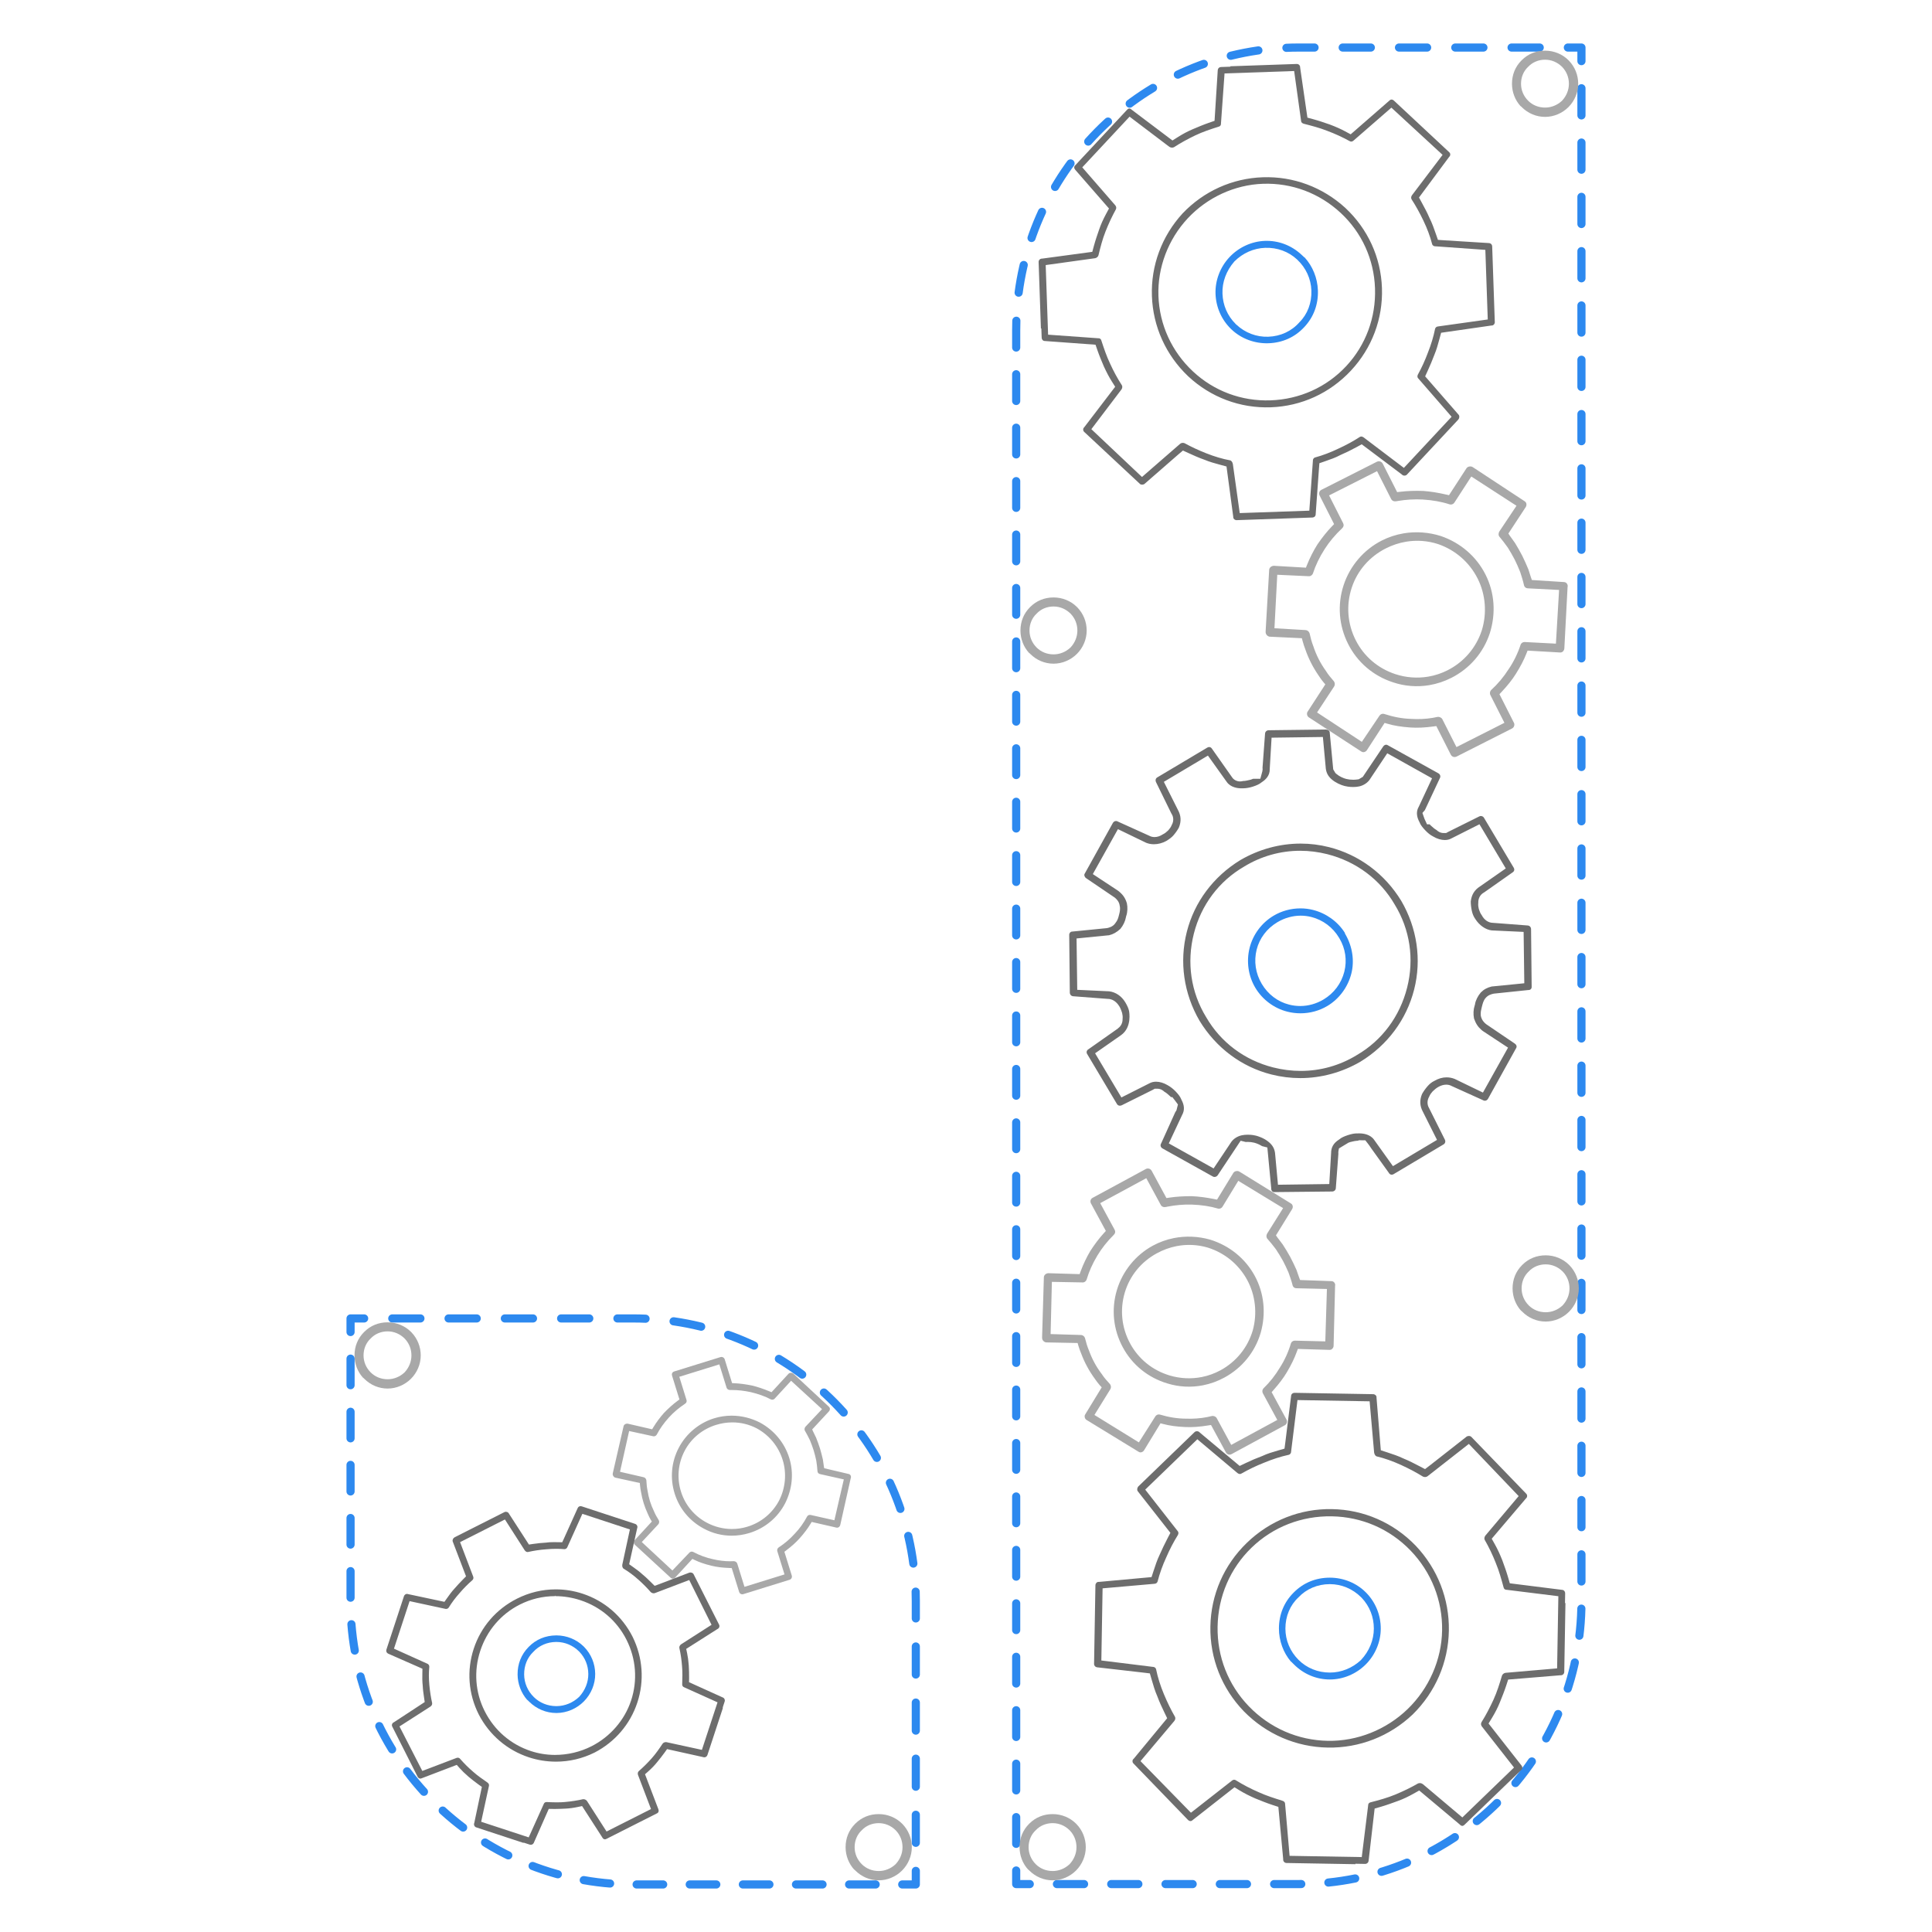<?xml version="1.0" encoding="utf-8"?>
<!-- Generator: Adobe Illustrator 23.0.1, SVG Export Plug-In . SVG Version: 6.00 Build 0)  -->
<svg version="1.1" id="Layer_1" xmlns="http://www.w3.org/2000/svg" xmlns:xlink="http://www.w3.org/1999/xlink" x="0px" y="0px"
	 viewBox="0 0 512 512" style="enable-background:new 0 0 512 512;" xml:space="preserve">
<style type="text/css">
	.st0{fill:none;stroke:#2D89EF;stroke-width:2.16;stroke-linecap:round;stroke-linejoin:round;}
	.st1{fill:none;stroke:#2D89EF;stroke-width:2.16;stroke-linecap:round;stroke-linejoin:round;stroke-dasharray:7.081,7.081;}
	.st2{fill:none;stroke:#2D89EF;stroke-width:2.16;stroke-linecap:round;stroke-linejoin:round;stroke-dasharray:7.195,7.195;}
	.st3{fill:none;stroke:#2D89EF;stroke-width:2.16;stroke-linecap:round;stroke-linejoin:round;stroke-dasharray:7.459,7.459;}
	.st4{fill:none;stroke:#2D89EF;stroke-width:2.16;stroke-linecap:round;stroke-linejoin:round;stroke-dasharray:7.433,7.433;}
	.st5{fill:none;stroke:#2D89EF;stroke-width:2.16;stroke-linecap:round;stroke-linejoin:round;stroke-dasharray:7.039,7.039;}
	.st6{fill:none;stroke:#2D89EF;stroke-width:2.16;stroke-linecap:round;stroke-linejoin:round;stroke-dasharray:7.458,7.458;}
	.st7{fill:#A8A8A8;}
	.st8{fill:#6D6D6D;}
	.st9{fill:#2D89EF;}
</style>
<g>
	<g>
		<path class="st0" d="M269.341,85c-0.027,0.83-0.041,1.663-0.041,2.5c0,0.1,0,0.2,0,0.2c0,0.1,0,0.3,0,0.4c0,0.2,0,0.3,0,0.5v-0.1
			v3.6"/>
		<line class="st1" x1="269.3" y1="99.181" x2="269.3" y2="492.16"/>
		<polyline class="st0" points="269.3,495.7 269.3,499.3 272.9,499.3 		"/>
		<path class="st2" d="M280.095,499.3H344.2c41.4,0,74.9-33.5,74.9-74.9V19.797"/>
		<polyline class="st0" points="419.1,16.2 419.1,12.6 415.5,12.6 		"/>
		<path class="st3" d="M408.041,12.6H344.2c-39.304,0-71.487,30.194-74.646,68.676"/>
	</g>
</g>
<g>
	<g>
		<path class="st0" d="M242.659,421.8c0.027,0.83,0.041,1.663,0.041,2.5c0,0.1,0,0.1,0,0.2s0,0.3,0,0.4c0,0.2,0,0.3,0,0.5v-0.1v3.6"
			/>
		<line class="st4" x1="242.7" y1="436.333" x2="242.7" y2="492.083"/>
		<polyline class="st0" points="242.7,495.8 242.7,499.4 239.1,499.4 		"/>
		<path class="st5" d="M232.061,499.4H167.8c-41.3,0-74.9-33.5-74.9-74.9v-67.98"/>
		<polyline class="st0" points="92.9,353 92.9,349.4 96.5,349.4 		"/>
		<path class="st6" d="M103.958,349.4H167.8c39.209,0,71.478,30.194,74.645,68.676"/>
	</g>
</g>
<path class="st7" d="M232.866,498.306c-2.318,0-4.515-0.92-6.186-2.59l-0.234-0.234h-0.06c-1.462-1.584-2.296-3.734-2.296-5.951
	c0-2.397,0.872-4.536,2.521-6.186l0.071-0.071c1.647-1.646,3.786-2.519,6.183-2.519c2.329,0,4.583,0.919,6.186,2.521l0.137,0.138
	c1.578,1.644,2.453,3.82,2.453,6.117c0,2.284-0.944,4.539-2.591,6.186C237.405,497.361,235.151,498.306,232.866,498.306z
	 M232.866,483.15c-1.761,0-3.363,0.677-4.512,1.907c-1.191,1.109-1.868,2.712-1.868,4.473c0,1.679,0.67,3.274,1.887,4.491
	c1.173,1.174,2.768,1.819,4.493,1.819c1.641,0,3.229-0.639,4.472-1.8c1.199-1.282,1.838-2.87,1.838-4.511
	c0-1.668-0.598-3.19-1.73-4.403l-0.086-0.087C236.141,483.82,234.545,483.15,232.866,483.15z"/>
<path class="st7" d="M278.968,498.306c-2.318,0-4.515-0.92-6.186-2.59l-0.234-0.234h-0.06c-1.462-1.584-2.296-3.734-2.296-5.951
	c0-2.397,0.872-4.536,2.521-6.186l0.071-0.071c1.647-1.646,3.786-2.519,6.183-2.519c2.329,0,4.583,0.919,6.186,2.521l0.137,0.138
	c1.578,1.644,2.453,3.82,2.453,6.117c0,2.284-0.944,4.539-2.591,6.186C283.508,497.361,281.253,498.306,278.968,498.306z
	 M278.968,483.15c-1.761,0-3.363,0.677-4.512,1.907c-1.191,1.109-1.868,2.712-1.868,4.473c0,1.679,0.67,3.274,1.887,4.491
	c1.173,1.174,2.768,1.819,4.493,1.819c1.641,0,3.229-0.639,4.472-1.8c1.199-1.282,1.838-2.87,1.838-4.511
	c0-1.668-0.598-3.19-1.73-4.403l-0.086-0.087C282.243,483.82,280.648,483.15,278.968,483.15z"/>
<path class="st7" d="M409.622,350.225c-2.318,0-4.515-0.92-6.186-2.59l-0.234-0.234h-0.06c-1.462-1.584-2.296-3.734-2.296-5.951
	c0-2.397,0.872-4.536,2.521-6.186l0.071-0.071c1.647-1.646,3.786-2.519,6.183-2.519c2.329,0,4.583,0.919,6.186,2.521l0.137,0.138
	c1.578,1.644,2.453,3.82,2.453,6.117c0,2.284-0.944,4.539-2.591,6.186C414.161,349.28,411.907,350.225,409.622,350.225z
	 M409.622,335.069c-1.761,0-3.363,0.677-4.512,1.907c-1.191,1.109-1.868,2.712-1.868,4.473c0,1.679,0.67,3.274,1.887,4.491
	c1.173,1.174,2.768,1.819,4.493,1.819c1.641,0,3.229-0.639,4.472-1.8c1.199-1.282,1.838-2.87,1.838-4.511
	c0-1.668-0.598-3.19-1.73-4.403l-0.086-0.087C412.897,335.739,411.301,335.069,409.622,335.069z"/>
<path class="st7" d="M279.206,175.881c-2.318,0-4.515-0.92-6.186-2.59l-0.234-0.234h-0.06c-1.462-1.584-2.296-3.734-2.296-5.951
	c0-2.397,0.872-4.536,2.521-6.186l0.071-0.071c1.647-1.646,3.786-2.519,6.183-2.519c2.329,0,4.583,0.919,6.186,2.521l0.137,0.138
	c1.578,1.644,2.453,3.82,2.453,6.117c0,2.284-0.944,4.539-2.591,6.186C283.745,174.937,281.49,175.881,279.206,175.881z
	 M279.206,160.726c-1.761,0-3.363,0.677-4.512,1.907c-1.191,1.109-1.868,2.712-1.868,4.473c0,1.679,0.67,3.274,1.887,4.491
	c1.173,1.174,2.768,1.819,4.493,1.819c1.641,0,3.229-0.639,4.472-1.8c1.199-1.282,1.838-2.87,1.838-4.511
	c0-1.668-0.598-3.19-1.73-4.403l-0.086-0.087C282.481,161.396,280.885,160.726,279.206,160.726z"/>
<path class="st7" d="M409.466,30.976c-2.318,0-4.515-0.92-6.186-2.59l-0.234-0.234h-0.06c-1.462-1.584-2.296-3.734-2.296-5.951
	c0-2.397,0.872-4.536,2.521-6.186l0.071-0.071c1.647-1.646,3.786-2.519,6.183-2.519c2.329,0,4.583,0.919,6.186,2.521l0.137,0.138
	c1.578,1.644,2.453,3.82,2.453,6.117c0,2.284-0.944,4.539-2.591,6.186C414.005,30.032,411.751,30.976,409.466,30.976z
	 M409.466,15.821c-1.761,0-3.363,0.677-4.512,1.907c-1.191,1.109-1.868,2.712-1.868,4.473c0,1.679,0.67,3.274,1.887,4.491
	c1.173,1.174,2.768,1.819,4.493,1.819c1.641,0,3.229-0.639,4.472-1.8c1.199-1.282,1.838-2.87,1.838-4.511
	c0-1.668-0.598-3.19-1.73-4.403l-0.086-0.087C412.741,16.491,411.145,15.821,409.466,15.821z"/>
<path class="st7" d="M102.723,367.98c-2.319,0-4.515-0.92-6.185-2.59l-0.234-0.234h-0.06c-1.463-1.584-2.296-3.733-2.296-5.951
	c0-2.396,0.872-4.535,2.521-6.185l0.071-0.071c1.648-1.647,3.787-2.52,6.183-2.52c2.328,0,4.583,0.919,6.186,2.521l0.137,0.138
	c1.578,1.644,2.453,3.82,2.453,6.116c0,2.285-0.944,4.54-2.59,6.186S105.008,367.98,102.723,367.98z M102.723,352.826
	c-1.761,0-3.363,0.677-4.511,1.907c-1.191,1.108-1.868,2.711-1.868,4.472c0,1.68,0.67,3.275,1.887,4.492
	c1.173,1.174,2.768,1.819,4.492,1.819c1.641,0,3.229-0.639,4.473-1.8c1.199-1.282,1.838-2.871,1.838-4.512
	c0-1.668-0.598-3.19-1.73-4.403l-0.09-0.09C105.998,353.496,104.402,352.826,102.723,352.826z"/>
<path class="st7" d="M196.696,422.506c-0.373,0-0.7-0.25-0.815-0.622l-1.964-6.331l-0.589-0.02
	c-1.852-0.063-3.372-0.252-4.785-0.597c-1.851-0.452-3.238-0.928-4.496-1.543l-0.556-0.271l-4.535,4.93
	c-0.179,0.195-0.421,0.307-0.667,0.307c-0.15,0-0.367-0.042-0.554-0.235l-9.516-8.773c-0.302-0.294-0.323-0.872-0.029-1.174
	l4.554-4.951l-0.323-0.532c-0.249-0.409-0.469-0.897-0.681-1.369l-0.07-0.156c-0.438-0.946-0.805-1.895-1.093-2.825
	c-0.31-0.998-0.544-1.985-0.696-2.936c-0.118-0.616-0.217-1.157-0.268-1.785l-0.05-0.611l-6.505-1.422
	c-0.428-0.118-0.76-0.626-0.67-1.076l0.031-0.186l2.835-12.362c0.079-0.395,0.49-0.686,0.94-0.686c0.056,0,0.111,0.004,0.168,0.013
	l6.457,1.485l0.311-0.511c0.83-1.363,1.788-2.654,2.847-3.84c1.21-1.253,2.397-2.308,3.606-3.2l0.475-0.349l-1.964-6.332
	c-0.126-0.405,0.034-0.927,0.577-1.096l12.282-3.81c0.078-0.023,0.159-0.035,0.242-0.035c0.385,0,0.745,0.257,0.854,0.612
	l1.961,6.324l0.58,0.027c1.503,0.073,3.059,0.277,4.759,0.626c1.433,0.35,2.94,0.855,4.579,1.536l0.536,0.223l4.509-4.901
	c0.143-0.147,0.382-0.24,0.641-0.24c0.241,0,0.469,0.08,0.641,0.227l9.383,8.734c0.185,0.158,0.279,0.35,0.292,0.567
	c0.016,0.248-0.077,0.5-0.254,0.693l-4.436,4.782l0.217,0.498c0.136,0.311,0.284,0.599,0.432,0.887
	c0.132,0.257,0.265,0.514,0.386,0.793c0.364,0.935,0.728,1.884,1.03,2.858c0.286,0.924,0.536,1.966,0.776,2.974
	c0.038,0.222,0.074,0.512,0.111,0.802c0.04,0.318,0.081,0.637,0.134,0.931l0.095,0.538l6.39,1.506
	c0.266,0.047,0.448,0.164,0.568,0.343c0.122,0.182,0.169,0.404,0.135,0.633l-0.063,0.175l-2.777,12.391
	c-0.095,0.41-0.444,0.712-0.83,0.712c-0.065,0-0.13-0.008-0.193-0.025l-6.544-1.502l-0.31,0.513
	c-0.762,1.262-1.688,2.488-2.913,3.858c-0.936,1.047-2.064,2.059-3.548,3.186l-0.463,0.351l1.961,6.324
	c0.067,0.215,0.042,0.45-0.07,0.663c-0.112,0.213-0.292,0.366-0.507,0.432l-12.282,3.811
	C196.882,422.491,196.788,422.506,196.696,422.506z M194.445,413.729c0.429,0,0.824,0.272,0.94,0.647l1.909,6.153l10.609-3.291
	l-1.909-6.153c-0.107-0.345,0.046-0.787,0.34-0.985c1.573-1.016,2.974-2.21,4.27-3.64c1.253-1.289,2.397-2.879,3.29-4.576
	c0.133-0.253,0.433-0.423,0.747-0.423c0.075,0,0.151,0.009,0.227,0.028l6.255,1.398l2.498-10.83l-6.25-1.396
	c-0.444-0.075-0.721-0.393-0.735-0.8c-0.054-0.969-0.184-1.89-0.312-2.752l-0.055-0.249c-0.192-0.845-0.374-1.643-0.638-2.494
	c-0.283-0.912-0.636-1.801-0.977-2.661l-0.174-0.354c-0.356-0.713-0.725-1.449-1.143-2.137c-0.216-0.322-0.159-0.775,0.113-1.111
	l4.397-4.664l-8.197-7.522l-4.287,4.668c-0.188,0.229-0.449,0.347-0.716,0.347c-0.139,0-0.269-0.031-0.386-0.092
	c-1.517-0.8-3.252-1.425-5.302-1.911c-1.687-0.374-3.387-0.562-5.064-0.562c0,0-0.368,0.003-0.369,0.003
	c-0.514,0-0.86-0.241-0.985-0.645l-1.908-6.153l-10.609,3.29l1.908,6.154c0.121,0.39-0.025,0.761-0.391,0.994
	c-1.624,1.074-3.063,2.301-4.288,3.652c-1.324,1.46-2.377,2.95-3.223,4.554c-0.152,0.244-0.457,0.432-0.749,0.432
	c-0.063,0-0.126-0.009-0.187-0.027l-6.367-1.384l-2.418,10.802l6.17,1.42c0.455,0.077,0.761,0.414,0.814,0.851
	c0.047,0.875,0.122,1.855,0.317,2.736c0.134,0.907,0.351,1.861,0.635,2.777c0.278,0.897,0.612,1.734,1.05,2.633
	c0.341,0.867,0.821,1.658,1.287,2.424c0.138,0.254,0.194,0.721-0.151,1.107l-4.348,4.674l8.107,7.536l4.379-4.603
	c0.224-0.272,0.481-0.4,0.748-0.4c0.129,0,0.259,0.029,0.388,0.087c1.747,0.922,3.517,1.574,5.218,1.916
	c1.546,0.367,3.087,0.557,4.553,0.557c0.317,0,0.633-0.009,0.95-0.026H194.445z M193.904,406.973c-2.566,0-5.103-0.64-7.338-1.849
	c-3.769-1.984-6.528-5.295-7.779-9.329c-1.265-4.076-0.871-8.393,1.109-12.151c1.951-3.706,5.349-6.538,9.324-7.771
	c1.514-0.47,3.087-0.708,4.676-0.708c2.569,0,5.157,0.63,7.486,1.821c3.77,2.042,6.54,5.379,7.783,9.388
	c1.23,3.964,0.827,8.258-1.135,12.093c-1.974,3.751-5.309,6.518-9.387,7.783C197.093,406.729,195.499,406.973,193.904,406.973z
	 M194.094,376.948c-1.454,0-2.912,0.224-4.334,0.665c-3.625,1.125-6.576,3.557-8.309,6.848c-1.763,3.35-2.115,7.19-0.991,10.815
	c1.111,3.581,3.567,6.524,6.917,8.288c2.037,1.072,4.322,1.639,6.61,1.639c1.405,0,2.796-0.212,4.137-0.628
	c3.624-1.124,6.592-3.588,8.355-6.936c1.686-3.324,2.029-7.23,0.944-10.727c-1.114-3.592-3.55-6.564-6.858-8.37
	C198.581,377.498,196.347,376.948,194.094,376.948z"/>
<path class="st8" d="M140.669,488.89c-0.091,0-0.185-0.016-0.279-0.046l-1.533-0.503l-0.217,0.019l-12.427-4.083
	c-0.22-0.072-0.398-0.228-0.503-0.436c-0.104-0.207-0.123-0.442-0.05-0.662l0.038-0.134l2.003-9.499l-0.866-0.612
	c-0.876-0.619-1.761-1.34-2.616-2.036c-1.02-0.879-1.796-1.631-2.432-2.349l-0.741-0.835l-9.283,3.544
	c-0.143,0.062-0.254,0.091-0.364,0.091c-0.071,0-0.139-0.012-0.208-0.036c-0.22-0.07-0.411-0.241-0.531-0.479l-6.715-13.288
	c-0.096-0.188-0.111-0.407-0.043-0.615c0.068-0.209,0.207-0.371,0.398-0.469l0.126-0.069l8.127-5.328l-0.15-1.018
	c-0.167-1.125-0.324-2.188-0.378-3.309c-0.137-1.212-0.117-2.287-0.096-3.425l0.02-1.076l-0.979-0.438l-8.112-3.566
	c-0.413-0.201-0.597-0.642-0.456-1.073l4.649-14.147c0.117-0.355,0.457-0.614,0.809-0.614c0.08,0.002,0.147,0.013,0.21,0.035
	l0.128,0.036l9.581,2.033l0.613-0.866c0.658-0.931,1.279-1.809,2.044-2.63c0.703-0.813,1.534-1.71,2.336-2.518l0.733-0.739
	l-3.519-9.215c-0.15-0.389,0.07-0.898,0.492-1.136l13.221-6.682c0.101-0.051,0.222-0.078,0.35-0.078c0.109,0,0.21,0.017,0.308,0.05
	c0.225,0.073,0.415,0.228,0.508,0.413l0.065,0.117l5.243,8.107l1.026-0.151c1.249-0.183,2.389-0.301,3.389-0.352l0.125-0.012
	c0.597-0.087,1.22-0.124,2.071-0.124h0.134c0.334,0.002,1.644,0.025,1.644,0.025l0.435,0.009l0.443-0.965l3.648-8.084
	c0.132-0.324,0.423-0.521,0.778-0.521c0.105,0.001,0.205,0.018,0.3,0.049l14.149,4.649c0.216,0.072,0.403,0.229,0.513,0.43
	c0.104,0.195,0.128,0.403,0.067,0.587l-0.033,0.117l-2.126,9.562l0.875,0.619c0.938,0.665,1.813,1.284,2.629,2.045
	c0.924,0.758,1.676,1.501,2.471,2.288l0.774,0.769l0.976-0.356l8.25-3.15c0.031-0.01,0.128-0.034,0.263-0.034
	c0.116,0.001,0.23,0.021,0.333,0.055c0.229,0.073,0.415,0.222,0.506,0.404l6.714,13.287c0.135,0.241,0.166,0.467,0.095,0.701
	c-0.066,0.216-0.215,0.4-0.398,0.492l-0.108,0.06l-8.263,5.252l0.234,1.097c0.202,0.947,0.348,2.02,0.444,3.276
	c0.057,1.142,0.113,2.289,0.092,3.391l-0.021,1.062l8.967,4.057c0.42,0.17,0.622,0.626,0.472,1.081l-0.503,1.529l0.019,0.217
	l-4.083,12.427c-0.118,0.358-0.45,0.599-0.827,0.599c-0.09,0-0.18-0.015-0.268-0.043l-0.128-0.036l-9.473-2.099l-0.619,0.875
	c-0.635,0.896-1.364,1.791-2.069,2.657c-0.701,0.857-1.412,1.591-2.317,2.394l-0.835,0.739l3.546,9.284
	c0.18,0.454,0.034,0.895-0.356,1.068l-13.356,6.749c-0.174,0.095-0.318,0.139-0.462,0.139c-0.075-0.002-0.145-0.014-0.215-0.036
	c-0.188-0.062-0.343-0.196-0.436-0.38l-0.063-0.116l-5.336-8.278l-1.089,0.232c-1.161,0.247-2.188,0.388-3.234,0.441
	c-1.016,0.05-1.996,0.098-2.938,0.098l-1.569-0.022l-3.972,9.008c-0.153,0.313-0.455,0.504-0.789,0.504H140.669z M140.113,486.924
	l3.958-8.782c0.126-0.386,0.412-0.584,0.768-0.584c0.926,0.044,1.749,0.077,2.573,0.081l0.18,0.001c0.827,0,1.558-0.032,2.234-0.098
	c1.659-0.157,3.229-0.402,4.668-0.729l0.022-0.005l0.118-0.003c0.116,0,0.238,0.021,0.354,0.058
	c0.222,0.072,0.419,0.217,0.569,0.416l5.188,8.093l11.779-5.953l-3.42-8.977c-0.083-0.198-0.229-0.718,0.255-1.145
	c1.101-0.953,2.224-2.067,3.339-3.313c1.084-1.211,2.02-2.577,2.884-3.872c0.171-0.259,0.523-0.434,0.877-0.434
	c0.054,0,0.104,0.004,0.155,0.011l9.398,2.043l4.14-12.598l-8.783-3.959c-0.415-0.135-0.615-0.463-0.58-0.855
	c0.052-1.57,0.107-3.206-0.047-4.819c-0.118-1.621-0.354-3.217-0.701-4.747c-0.078-0.339,0.094-0.725,0.437-0.98l8.086-5.185
	l-5.911-11.868l-8.986,3.422c-0.158,0.066-0.294,0.098-0.435,0.098c-0.112,0-0.223-0.018-0.335-0.053
	c-0.176-0.061-0.333-0.156-0.458-0.278c-0.904-1.047-2.025-2.177-3.254-3.277c-1.315-1.176-2.605-2.134-3.944-2.93
	c-0.227-0.152-0.404-0.583-0.327-1.05l2.016-9.336l-12.596-4.139l-3.961,8.786c-0.102,0.315-0.415,0.579-0.781,0.579
	c-0.707-0.058-1.364-0.086-2.03-0.089l-0.136-0.001c-0.876,0-1.792,0.045-2.724,0.133c-1.623,0.12-3.219,0.356-4.749,0.703
	c0,0-0.139,0.016-0.143,0.016c-0.096,0-0.172-0.014-0.244-0.039c-0.19-0.062-0.377-0.213-0.508-0.411l-5.248-8.179l-11.886,6.008
	l3.452,9.066c0.183,0.359,0.081,0.758-0.214,1.033c-1.153,0.995-2.28,2.134-3.354,3.388c-1.119,1.251-2.083,2.534-2.87,3.819
	c-0.157,0.249-0.426,0.396-0.721,0.396c-0.073,0-0.144-0.009-0.219-0.027l-9.456-2.042l-4.138,12.597l8.783,3.958
	c0.308,0.102,0.617,0.435,0.579,0.855c-0.154,1.548-0.147,3.15,0.02,4.899c0.16,1.673,0.406,3.243,0.729,4.668
	c0.067,0.376-0.11,0.747-0.462,0.978l-8.185,5.25l6.048,11.798l8.971-3.415c0.153-0.064,0.285-0.095,0.42-0.095h0.003
	c0.091,0.002,0.177,0.016,0.256,0.042c0.136,0.044,0.255,0.124,0.344,0.232c1.045,1.209,2.21,2.366,3.459,3.436
	c1.159,1.039,2.466,1.94,3.73,2.812c0.38,0.241,0.562,0.589,0.481,0.927l-2.067,9.527L140.113,486.924z M147.214,466.854
	c-2.393-0.011-4.768-0.397-7.06-1.149c-5.75-1.891-10.465-5.923-13.278-11.354c-2.758-5.459-3.231-11.646-1.333-17.424
	c1.898-5.777,5.954-10.481,11.421-13.245c3.262-1.647,6.735-2.483,10.324-2.483h0.107c2.371,0.011,4.728,0.396,7.007,1.144
	c5.778,1.898,10.481,5.955,13.245,11.423c2.701,5.479,3.147,11.661,1.259,17.411c-1.889,5.749-5.922,10.464-11.354,13.276
	c-3.232,1.595-6.672,2.402-10.228,2.402H147.214z M147.135,422.992c-3.289,0-6.448,0.754-9.388,2.241
	c-4.982,2.517-8.702,6.872-10.473,12.263c-1.753,5.339-1.333,11.022,1.185,16.004c2.554,5.052,6.899,8.8,12.237,10.552
	c2.028,0.667,4.16,1.01,6.335,1.02c0,0,0.001,0,0.001,0c3.419,0,6.738-0.79,9.694-2.285c4.978-2.515,8.814-6.945,10.527-12.154
	c1.753-5.338,1.313-11.06-1.239-16.111c-2.519-4.983-6.845-8.693-12.183-10.445c-2.154-0.708-4.375-1.072-6.603-1.083l-0.094-0.2
	V422.992z"/>
<path class="st9" d="M147.403,453.963c-2.661-0.012-5.194-1.066-7.134-2.97l-0.476-0.467h-0.009l-0.106-0.069
	c-1.573-1.805-2.489-4.24-2.512-6.681c-0.026-2.809,0.971-5.324,2.884-7.274l0.084-0.087c1.913-1.948,4.409-2.991,7.219-3.018
	l0.141-0.001c2.679,0.013,5.278,1.064,7.134,2.885l0.173,0.17c1.866,1.909,2.906,4.441,2.931,7.134
	c0.025,2.675-1.057,5.326-2.969,7.273c-1.913,1.948-4.544,3.079-7.219,3.104h-0.002H147.403z M147.369,435.135
	c-2.36,0.021-4.502,0.953-6.032,2.622c-1.594,1.511-2.455,3.639-2.433,6.003c0.021,2.254,0.938,4.382,2.583,5.994
	c1.557,1.529,3.657,2.376,5.913,2.386h0.13c2.194-0.021,4.31-0.894,5.955-2.457c1.58-1.72,2.444-3.883,2.424-6.08
	c-0.021-2.232-0.84-4.263-2.371-5.872l-0.125-0.124c-1.613-1.584-3.719-2.462-5.927-2.472H147.369z"/>
<path class="st8" d="M340.934,493.711c-0.494-0.009-0.888-0.417-0.879-0.911l-0.005-0.209l-1.273-13.753l-1.611-0.525
	c-1.475-0.482-2.999-1.099-4.471-1.696c-1.562-0.683-2.887-1.356-4.023-2.044l-1.524-0.925l-11.113,8.715
	c-0.258,0.224-0.419,0.244-0.535,0.242c-0.244-0.004-0.489-0.119-0.687-0.324l-14.469-14.977c-0.149-0.154-0.226-0.354-0.222-0.577
	c0.004-0.222,0.088-0.418,0.242-0.567l0.149-0.155l8.799-10.653l-0.71-1.484c-0.701-1.464-1.339-2.8-1.861-4.234
	c-0.682-1.56-1.097-2.992-1.536-4.508l-0.478-1.659l-1.701-0.206l-12.316-1.411c-0.451-0.069-0.778-0.442-0.77-0.921l0.359-20.828
	c0.008-0.469,0.385-0.889,0.79-0.882l0.208-0.004l13.874-1.269l0.525-1.613c0.498-1.52,0.962-2.938,1.628-4.317
	c0.608-1.389,1.338-2.909,2.075-4.324l0.77-1.474l-8.642-11.018c-0.264-0.334-0.187-0.931,0.168-1.306l14.892-14.384
	c0.148-0.143,0.386-0.225,0.636-0.221c0.25,0.004,0.485,0.096,0.629,0.244l0.145,0.14l10.532,8.812l1.495-0.716
	c1.572-0.753,3.037-1.379,4.355-1.86l0.167-0.068c1.312-0.627,2.726-1.036,4.222-1.469l1.64-0.474l0.22-1.682l1.531-12.314
	c0.042-0.482,0.436-0.803,0.923-0.794l20.829,0.359c0.468,0.008,0.888,0.385,0.881,0.791l0.003,0.18l1.134,13.893l1.628,0.531
	c1.512,0.494,2.932,0.959,4.319,1.628c1.584,0.647,2.909,1.338,4.311,2.069l1.463,0.763l1.316-1.004l9.723-7.626
	c0.118-0.083,0.372-0.155,0.604-0.151c0.249,0.004,0.481,0.092,0.618,0.234l14.468,14.978c0.233,0.224,0.326,0.427,0.326,0.674
	c0.002,0.232-0.083,0.453-0.228,0.592l-0.132,0.135l-9.023,10.619l0.875,1.563c0.656,1.172,1.287,2.531,1.932,4.156
	c0.536,1.47,1.086,2.98,1.515,4.464l0.47,1.63l13.871,1.739c0.484,0.042,0.805,0.436,0.797,0.923l-0.044,2.577l0.12,0.002
	l-0.315,18.251c-0.008,0.494-0.417,0.889-0.911,0.88l-0.189,0.005l-13.763,1.135l-0.531,1.627c-0.478,1.465-1.088,2.971-1.677,4.428
	c-0.555,1.372-1.205,2.651-2.064,4.067l-0.924,1.523l8.716,11.112c0.322,0.4,0.32,0.863,0.007,1.137l-15.066,14.554
	c-0.319,0.331-0.556,0.327-0.635,0.326c-0.194-0.003-0.372-0.082-0.513-0.228l-0.143-0.139l-10.74-9.011l-1.552,0.869
	c-1.44,0.807-2.741,1.413-4.091,1.906c-1.5,0.547-3.051,1.114-4.528,1.542l-1.647,0.474l-1.606,13.894
	c-0.069,0.453-0.441,0.779-0.919,0.771l-2.577-0.044l-0.002,0.12L340.934,493.711z M327.092,471.652
	c0.14,0.002,0.272,0.042,0.383,0.116c1.926,1.203,3.968,2.269,6.096,3.188c1.995,0.916,4.13,1.584,6.196,2.23
	c0.475,0.129,0.764,0.417,0.785,0.748l1.205,13.882l19.122,0.33l1.692-13.667l0.001-0.066c0.007-0.425,0.256-0.697,0.652-0.782
	c2.186-0.564,4.449-1.177,6.593-2.07c2.176-0.908,4.185-1.892,5.973-2.925c0.106-0.053,0.311-0.097,0.512-0.094
	c0.265,0.005,0.526,0.095,0.754,0.259l10.482,8.839l13.692-13.228l-8.461-10.809c-0.114-0.135-0.496-0.639-0.112-1.271
	c1.078-1.728,2.127-3.698,3.11-5.84c0.96-2.096,1.646-4.317,2.267-6.411c0.107-0.369,0.522-0.702,0.947-0.765l13.67-1.181
	l0.33-19.123l-13.666-1.693l-0.066-0.001c-0.426-0.007-0.699-0.256-0.783-0.651c-0.596-2.184-1.194-4.37-2.073-6.476
	c-0.827-2.112-1.813-4.17-2.919-6.089c-0.178-0.309-0.114-0.768,0.159-1.144l8.832-10.475l-13.207-13.829l-10.819,8.469
	c-0.263,0.222-0.515,0.312-0.813,0.307c-0.184-0.003-0.37-0.046-0.54-0.124c-1.721-1.066-3.658-2.095-5.759-3.06
	c-2.262-1.035-4.401-1.788-6.541-2.303c-0.216-0.065-0.558-0.476-0.628-0.999l-1.192-13.581l-19.119-0.33l-1.693,13.666
	l-0.001,0.066c-0.005,0.278-0.225,0.691-0.65,0.782c-2.088,0.454-4.264,1.151-6.475,2.072c-2.118,0.831-4.176,1.818-6.092,2.922
	c-0.104,0.06-0.226,0.09-0.356,0.088c-0.216-0.004-0.454-0.102-0.655-0.268l-10.616-8.94l-13.812,13.345l8.543,10.915l0.045,0.047
	c0.262,0.271,0.272,0.708,0.069,1.065c-1.123,1.798-2.174,3.813-3.097,5.947c-0.978,2.133-1.746,4.274-2.271,6.338
	c-0.098,0.366-0.411,0.618-0.813,0.642l-13.775,1.21l-0.33,19.119l13.666,1.692l0.066,0.001c0.278,0.005,0.691,0.225,0.782,0.65
	c0.437,2.143,1.115,4.304,2.07,6.595c0.912,2.183,1.896,4.191,2.925,5.973c0.174,0.339,0.118,0.77-0.182,1.132l-8.95,10.624
	l13.366,13.675l10.8-8.451C326.648,471.735,326.869,471.648,327.092,471.652z M351.878,463.126
	c-8.381-0.144-16.272-3.547-22.217-9.582c-5.879-6.086-9.042-14.079-8.897-22.5c0.145-8.422,3.585-16.305,9.686-22.198
	c6.1-5.894,14.097-9.06,22.518-8.915c8.422,0.145,16.305,3.585,22.198,9.686c5.813,6.136,8.939,14.136,8.795,22.516
	s-3.547,16.27-9.583,22.217C368.256,460.148,360.261,463.271,351.878,463.126z M352.935,401.841
	c-8.02-0.138-15.564,2.806-21.242,8.292c-5.678,5.486-8.88,12.925-9.019,20.945c-0.137,7.944,2.808,15.445,8.294,21.121
	c5.56,5.756,12.997,9.002,20.942,9.139c7.753,0.134,15.454-2.933,21.125-8.414c5.672-5.479,9.002-13.067,9.136-20.821
	c0.137-7.944-2.85-15.489-8.411-21.245C368.273,405.18,360.877,401.978,352.935,401.841z"/>
<path class="st8" d="M337.677,315.917c-0.438-0.002-0.771-0.353-0.776-0.815l-0.008-0.155l-1.031-10.85l-1.396-0.359
	c-0.667-0.413-1.425-0.743-2.108-0.915c-0.521-0.132-1.124-0.204-1.696-0.204c-0.183,0-0.358,0.008-0.528,0.022l-1.348-0.338
	l-6.077,9.143c-0.192,0.285-0.515,0.458-0.86,0.458c-0.152,0-0.299-0.038-0.424-0.111l-13.344-7.441
	c-0.484-0.27-0.655-0.821-0.397-1.283l0.07-0.138l3.692-8.172l0.331-0.516l0.387-1.545l-0.72-0.971l-0.757-0.973l-0.363-0.001
	c-0.016-0.017-0.089-0.099-0.089-0.099l-0.106-0.106l-0.334-0.298c-0.312-0.284-0.703-0.64-1.253-0.95
	c-0.265-0.251-0.88-0.78-1.857-0.78h-0.661l-0.628,0.347l-8.122,4.04c-0.151,0.071-0.331,0.114-0.502,0.114
	c-0.321,0-0.599-0.156-0.761-0.429l-7.902-13.265c-0.137-0.228-0.178-0.469-0.12-0.695s0.208-0.417,0.436-0.553l7.802-5.492
	l0.083-0.097c0.764-0.54,1.206-1.441,1.184-2.422c0.081-0.676-0.032-1.197-0.102-1.517l-0.055-0.209l-0.101-0.298
	c-0.115-0.346-0.261-0.78-0.609-1.366c-0.278-0.463-1.31-1.96-3.014-1.96l-9.18-0.698c-0.529-0.021-0.905-0.43-0.922-0.953
	l-0.159-15.303c-0.014-0.47,0.33-0.873,0.736-0.885l9.267-0.919l0.064-0.014c0.443-0.096,1.546-0.335,2.193-1.357
	c0.57-0.69,0.755-1.414,0.891-1.948l0.09-0.355c0.143-0.561,0.354-1.398,0.132-2.297c-0.142-1.113-0.936-1.799-1.202-2.03
	l-0.053-0.046l-0.116-0.088l-7.513-5.093c-0.446-0.3-0.592-0.855-0.422-1.135l7.5-13.509c0.177-0.316,0.497-0.514,0.837-0.514
	c0.153,0,0.298,0.039,0.442,0.119l0.144,0.073l8.174,3.693c0.43,0.244,0.929,0.373,1.448,0.373c0.722,0,1.486-0.251,2.167-0.709
	c0.594-0.277,0.964-0.618,1.238-0.872l0.24-0.22l0.044-0.05c0.266-0.309,0.616-0.716,0.867-1.343
	c0.377-0.652,0.422-1.267,0.391-1.677c-0.035-0.498-0.207-0.979-0.498-1.394l-4.044-8.269c-0.246-0.514-0.127-1.019,0.309-1.278
	l13.263-7.902c0.16-0.095,0.332-0.146,0.495-0.146c0.304,0,0.578,0.168,0.753,0.461l5.294,7.52c0.431,0.691,1.263,1.135,2.138,1.135
	c0.347,0,0.626-0.07,0.779-0.112c0.633-0.013,1.138-0.137,1.548-0.237l0.499-0.117l0.065-0.024c0.212-0.075,0.404-0.144,0.592-0.219
	h1.893l0.523-1.921c0.088-0.35,0.108-0.699,0.062-1.053l0.665-8.969c0.021-0.524,0.429-0.899,0.952-0.915l15.189-0.189
	c0.54,0,0.985,0.337,0.998,0.767l0.927,9.791l0.579,0.971l0.303,0.262c0.791,0.68,1.854,1.118,2.585,1.303
	c0.538,0.136,1.187,0.212,1.826,0.212c0.328,0,0.659-0.021,0.978-0.062l0.505-0.067l1.062-0.634l5.391-8.032
	c0.206-0.307,0.508-0.49,0.805-0.49c0.127,0,0.247,0.034,0.367,0.104l13.467,7.474c0.48,0.268,0.651,0.819,0.394,1.28l-3.967,8.467
	l-0.655,0.758l0.534,1.524l0.683,1.493l0.701,0.001c0.028,0.032,0.13,0.145,0.13,0.145l0.127,0.13l0.334,0.296
	c0.295,0.27,0.697,0.637,1.251,0.95c0.263,0.25,0.878,0.783,1.861,0.783h0.659l0.628-0.346l8.123-4.041
	c0.176-0.093,0.307-0.127,0.452-0.127c0.322,0,0.656,0.183,0.812,0.444l7.9,13.263c0.135,0.226,0.178,0.473,0.122,0.696
	c-0.057,0.222-0.212,0.418-0.438,0.553l-7.507,5.283l-0.17,0.098c-0.91,0.54-1.431,1.54-1.394,2.642
	c-0.079,0.674,0.036,1.194,0.106,1.512l0.054,0.207l0.081,0.235c0.12,0.354,0.283,0.834,0.676,1.363
	c0.653,1.248,1.779,2.018,2.965,2.018l9.181,0.699c0.529,0.021,0.905,0.429,0.921,0.952l0.159,15.304
	c0.008,0.257-0.064,0.454-0.214,0.609c-0.149,0.156-0.357,0.241-0.599,0.244l-0.172,0.009l-9.027,0.943l-0.064,0.014
	c-0.503,0.109-1.41,0.306-2.131,1.142c-0.561,0.646-0.765,1.455-0.944,2.168l-0.088,0.346c-0.146,0.579-0.312,1.229-0.253,2.018
	l0.006,0.081l0.023,0.17c0.257,1.177,0.962,1.779,1.301,2.069l0.162,0.129l7.511,5.092c0.467,0.313,0.625,0.785,0.396,1.177
	l-7.474,13.468c-0.177,0.315-0.498,0.513-0.838,0.513c-0.157,0-0.3-0.039-0.443-0.118l-0.143-0.073l-8.178-3.696
	c-0.439-0.248-0.933-0.374-1.468-0.374c-0.7,0-1.466,0.227-2.157,0.638c-0.595,0.354-0.927,0.667-1.193,0.918l-0.274,0.252
	l-0.048,0.056c-0.259,0.3-0.607,0.705-0.857,1.331c-0.557,0.949-0.575,2.076-0.04,2.973l4.199,8.392
	c0.244,0.459,0.096,1.011-0.317,1.257l-13.264,7.901c-0.16,0.097-0.331,0.146-0.496,0.146c-0.304,0-0.578-0.168-0.753-0.461
	l-0.089-0.139l-4.688-6.529l0.001-0.006l-0.328-0.489l-0.382-0.521l-0.762-0.976l-1.644-0.01l-0.372,0.129
	c-0.613,0.018-1.105,0.14-1.507,0.238l-0.485,0.114l-0.462,0.163l-2.51,1.517l-0.107,0.511c-0.066,0.317-0.084,0.635-0.053,0.966
	l-0.671,9.029c-0.021,0.524-0.43,0.899-0.953,0.915L337.677,315.917z M330.678,300.709c1.058,0,1.859,0.173,2.155,0.248
	c0.479,0.121,2.154,0.609,3.476,1.75c0.945,0.814,1.436,1.697,1.59,2.864l0.776,8.397l13.597-0.183l0.482-8.156
	c-0.01-1.567,0.64-2.685,2.045-3.593l0.064-0.041l0.126-0.095c0.488-0.412,1.228-0.763,2.262-1.094
	c0.95-0.305,1.672-0.44,2.339-0.44l0.152,0.003c0.259-0.007,0.373-0.01,0.487-0.01c1.022,0,2.894,0.222,3.931,1.709l4.982,6.972
	l11.679-6.956l-3.722-7.42c-0.854-1.547-0.93-3.078-0.255-4.722c0.385-0.698,0.867-1.385,1.434-2.041
	c0.556-0.645,1.116-1.094,1.764-1.416c1.123-0.661,2.211-0.975,3.31-0.975c0.741,0,1.47,0.142,2.167,0.422l7.471,3.612l6.654-11.91
	l-6.677-4.399c-0.104-0.094-0.204-0.17-0.293-0.233l-0.1-0.086c-0.908-0.783-1.494-1.687-1.948-3.01
	c-0.232-1.163-0.168-2.412,0.178-3.439l0.065-0.19l0.031-0.205c0.164-0.979,0.75-2.154,1.527-3.056
	c0.794-0.803,1.683-1.297,2.906-1.589l0.201-0.015l8.421-0.837l-0.182-13.611l-8.454-0.395c-1.596-0.186-3.245-1.308-4.331-2.994
	c-0.469-0.669-0.748-1.327-0.934-2.17c-0.186-0.852-0.282-1.686-0.289-2.477c0.188-1.766,0.971-3.067,2.391-3.976l6.887-4.808
	l-6.972-11.704l-7.571,3.816c-0.474,0.239-1.018,0.359-1.616,0.359c-0.977,0-2.059-0.327-3.05-0.919
	c-0.78-0.4-1.376-0.867-2.127-1.651c-0.752-0.785-1.234-1.444-1.436-1.96l-0.093-0.211c-0.587-1.073-1.061-2.567-0.223-4.031
	l0.071-0.136l3.48-7.444l-11.871-6.634l-4.735,7.096c-0.634,0.821-1.611,1.441-2.706,1.681c-0.485,0.107-1.022,0.161-1.596,0.161
	c-1.05,0-1.888-0.173-2.294-0.276c-0.963-0.244-2.374-0.87-3.359-1.72c-0.945-0.815-1.436-1.699-1.591-2.866l-0.775-8.396
	l-13.598,0.182l-0.487,8.254l0.001,0.099c0.04,1.69-1.088,2.779-2.041,3.396l-0.198,0.141c-0.479,0.406-1.219,0.756-2.254,1.089
	c-0.851,0.273-1.795,0.437-2.523,0.437c-0.227,0.006-0.341,0.009-0.457,0.009c-1.022,0-2.892-0.222-3.928-1.707l-4.982-6.973
	l-11.679,6.958l3.722,7.418c0.854,1.549,0.931,3.081,0.254,4.722c-0.383,0.695-0.864,1.381-1.433,2.041
	c-0.434,0.502-1.047,0.981-1.929,1.507c-1.003,0.549-2.143,0.851-3.26,0.851c-0.721,0-1.41-0.131-2.05-0.389l-7.473-3.611
	l-6.655,11.908l6.675,4.399c0.106,0.096,0.209,0.174,0.301,0.239l0.095,0.082c1.025,0.884,1.594,1.767,1.961,3.043
	c0.219,1.023,0.165,2.338-0.155,3.273l-0.062,0.184l-0.034,0.182c-0.188,1.082-0.727,2.212-1.484,3.125
	c-0.973,0.895-1.9,1.418-2.989,1.683l-0.197,0.015l-8.422,0.835l0.182,13.612l8.454,0.394c1.707,0.199,3.299,1.267,4.285,2.923
	c0.526,0.884,0.838,1.596,0.979,2.242c0.035,0.172,0.878,4.371-2.142,6.48l-6.846,4.781l6.974,11.703l7.568-3.816
	c0.475-0.238,1.02-0.359,1.618-0.359c0.977,0,2.06,0.326,3.048,0.919c0.737,0.398,1.495,0.99,2.128,1.65
	c0.752,0.786,1.235,1.446,1.437,1.962l0.095,0.216c0.831,1.521,0.885,2.824,0.204,4.056l-3.537,7.551l11.871,6.633l4.736-7.095
	c0.634-0.822,1.611-1.441,2.705-1.682C329.552,300.764,330.097,300.709,330.678,300.709z M344.586,285.707
	c-2.563,0-5.137-0.322-7.648-0.958c-7.907-2.003-14.668-7.052-19.036-14.217c-4.2-7.216-5.406-15.599-3.384-23.583
	c2.004-7.908,7.053-14.669,14.217-19.037c4.884-2.842,10.406-4.351,15.95-4.351c2.528,0,5.057,0.315,7.515,0.938
	c7.984,2.022,14.787,7.082,19.154,14.246c4.2,7.214,5.418,15.555,3.415,23.465c-2.024,7.986-7.084,14.788-14.247,19.154
	C355.649,284.201,350.132,285.707,344.586,285.707z M344.555,225.462c-5.238,0-10.373,1.45-14.848,4.193
	c-6.657,3.853-11.397,10.167-13.323,17.765c-1.944,7.676-0.786,15.539,3.26,22.139c3.853,6.658,10.167,11.398,17.766,13.322
	c2.415,0.612,4.873,0.923,7.307,0.923c5.239,0,10.368-1.446,14.832-4.183c6.659-3.854,11.411-10.211,13.353-17.886
	c1.926-7.597,0.758-15.417-3.289-22.019c-3.853-6.657-10.209-11.408-17.884-13.353C349.366,225.766,346.952,225.462,344.555,225.462
	z"/>
<path class="st9" d="M344.64,268.536c-1.173,0-2.346-0.146-3.485-0.435c-3.524-0.893-6.617-3.202-8.485-6.338
	c-1.868-3.132-2.416-6.995-1.505-10.599c0.895-3.526,3.204-6.619,6.339-8.485c2.14-1.275,4.604-1.949,7.129-1.949
	c1.135,0,2.262,0.14,3.351,0.416c3.466,0.878,6.517,3.074,8.402,6.039l0.049,0.225l0.187,0.327
	c1.801,3.174,2.348,6.913,1.501,10.256c-0.912,3.601-3.232,6.737-6.368,8.604C349.625,267.866,347.165,268.536,344.64,268.536z
	 M344.699,242.661c-2.139,0-4.273,0.599-6.176,1.732c-2.777,1.655-4.728,4.228-5.492,7.244c-0.784,3.095-0.304,6.329,1.351,9.106
	c1.655,2.778,4.229,4.729,7.246,5.491c0.968,0.246,1.958,0.371,2.94,0.371c2.143,0,4.273-0.596,6.163-1.721
	c2.776-1.653,4.738-4.269,5.523-7.364c0.764-3.016,0.305-6.154-1.291-8.836l-0.093-0.154c-1.652-2.774-4.268-4.735-7.361-5.519
	C346.593,242.779,345.647,242.661,344.699,242.661z"/>
<g>
	<path class="st8" d="M327.725,137.846c-0.452,0.016-0.875-0.327-0.889-0.718l-0.014-0.182l-1.785-13.323l-1.596-0.431
		c-1.487-0.402-2.876-0.778-4.245-1.354c-1.562-0.546-2.871-1.145-4.257-1.778l-1.449-0.662l-1.219,1.033l-8.991,7.835
		c-0.11,0.086-0.351,0.168-0.575,0.176c-0.241,0.008-0.467-0.064-0.606-0.195l-14.694-13.712c-0.236-0.204-0.335-0.395-0.349-0.636
		c-0.012-0.221,0.06-0.438,0.192-0.58l0.12-0.136l8.166-10.685l-0.921-1.463c-0.688-1.09-1.365-2.369-2.07-3.909
		c-0.591-1.394-1.196-2.819-1.683-4.225l-0.534-1.548l-13.455-0.982c-0.469-0.017-0.799-0.381-0.815-0.851l-0.086-2.485
		l-0.115,0.004l-0.609-17.605c-0.016-0.477,0.358-0.877,0.834-0.894l0.182-0.014l13.208-1.782l0.43-1.595
		c0.39-1.441,0.903-2.928,1.4-4.367c0.461-1.335,1.024-2.599,1.781-4.009l0.815-1.514l-8.956-10.274
		c-0.329-0.369-0.352-0.815-0.063-1.096l13.794-14.779c0.29-0.336,0.52-0.344,0.595-0.346c0.188-0.006,0.363,0.061,0.506,0.194
		l0.144,0.126l10.801,8.148l1.453-0.916c1.346-0.848,2.569-1.497,3.848-2.041c1.427-0.606,2.892-1.227,4.288-1.711l1.564-0.541
		l0.852-13.47c0.044-0.439,0.386-0.774,0.849-0.79l2.485-0.086l-0.004-0.115l17.607-0.609c0.475-0.016,0.875,0.358,0.892,0.834
		l0.015,0.202l1.915,13.189l1.578,0.426c1.431,0.387,2.925,0.903,4.371,1.402c1.563,0.59,2.874,1.173,4.003,1.779l1.514,0.815
		l10.276-8.955c0.237-0.227,0.39-0.255,0.503-0.259c0.236-0.008,0.477,0.09,0.678,0.278l14.694,13.711
		c0.151,0.141,0.236,0.33,0.243,0.545c0.007,0.214-0.064,0.408-0.206,0.561l-0.135,0.155l-7.949,10.707l0.759,1.395
		c0.736,1.354,1.426,2.621,2.006,3.988c0.74,1.479,1.211,2.841,1.71,4.282l0.541,1.56l1.648,0.114l11.94,0.744
		c0.438,0.044,0.772,0.387,0.788,0.85l0.695,20.091c0.016,0.452-0.327,0.876-0.718,0.89l-0.199,0.014l-13.307,1.916l-0.426,1.579
		c-0.399,1.475-0.776,2.868-1.354,4.244c-0.517,1.37-1.144,2.872-1.783,4.27l-0.668,1.458l8.878,10.188
		c0.271,0.309,0.226,0.889-0.096,1.268l-13.634,14.607c-0.136,0.145-0.36,0.237-0.602,0.245c-0.242,0.008-0.472-0.067-0.617-0.203
		l-0.148-0.129l-10.592-7.966l-1.404,0.765c-1.484,0.807-2.865,1.484-4.104,2.011l-0.158,0.074c-1.23,0.667-2.569,1.131-3.986,1.623
		l-1.567,0.542l-0.128,1.632l-0.861,11.945c-0.016,0.466-0.379,0.795-0.849,0.811L327.725,137.846z M313.936,117.457
		c1.713,0.942,3.633,1.838,5.705,2.661c2.228,0.884,4.328,1.503,6.418,1.893c0.211,0.052,0.562,0.432,0.656,0.933l1.828,13.028
		l18.443-0.638l0.948-13.256l-0.002-0.064c-0.009-0.267,0.182-0.677,0.588-0.785c1.986-0.541,4.048-1.322,6.137-2.322
		c2.002-0.908,3.936-1.961,5.724-3.12c0.096-0.062,0.214-0.097,0.34-0.102c0.208-0.007,0.444,0.075,0.646,0.225l10.676,8.087
		l12.646-13.552l-8.779-10.093l-0.046-0.043c-0.267-0.249-0.298-0.669-0.121-1.023c0.995-1.791,1.907-3.786,2.688-5.886
		c0.837-2.111,1.47-4.212,1.872-6.222c0.076-0.357,0.365-0.616,0.752-0.659l13.216-1.854l-0.638-18.443l-13.257-0.949l-0.064,0.002
		c-0.267,0.009-0.677-0.182-0.785-0.587c-0.529-2.046-1.291-4.095-2.326-6.253c-0.988-2.059-2.037-3.946-3.116-5.61
		c-0.186-0.318-0.152-0.736,0.119-1.102L382.3,41.04l-13.566-12.511l-9.986,8.685c-0.219,0.207-0.428,0.301-0.643,0.308
		c-0.135,0.005-0.265-0.027-0.376-0.092c-1.913-1.061-3.934-1.987-6.034-2.768c-1.972-0.784-4.062-1.32-6.083-1.84
		c-0.465-0.101-0.758-0.365-0.795-0.683l-1.853-13.317l-18.447,0.638l-0.948,13.257l0.002,0.064c0.014,0.409-0.212,0.685-0.59,0.785
		c-2.082,0.654-4.234,1.36-6.25,2.326c-2.047,0.981-3.934,2.029-5.611,3.116c-0.099,0.057-0.294,0.11-0.488,0.117
		c-0.255,0.009-0.51-0.064-0.738-0.212l-10.545-7.995L286.812,44.35l8.695,9.995c0.116,0.125,0.51,0.59,0.172,1.219
		c-0.957,1.727-1.869,3.677-2.706,5.785c-0.817,2.055-1.369,4.235-1.865,6.291c-0.085,0.361-0.468,0.703-0.874,0.785l-13.115,1.821
		l0.638,18.446l13.256,0.949l0.064-0.002c0.41-0.014,0.686,0.212,0.787,0.589c0.683,2.073,1.368,4.149,2.322,6.137
		c0.903,1.996,1.955,3.93,3.116,5.723c0.188,0.289,0.149,0.734-0.095,1.11l-7.989,10.537l13.419,12.669l10.005-8.703
		c0.242-0.228,0.481-0.327,0.768-0.337C313.587,117.359,313.768,117.391,313.936,117.457z M336.749,107.938
		c-8.122,0.281-15.892-2.64-21.878-8.225c-5.909-5.624-9.322-13.178-9.601-21.262c-0.28-8.084,2.606-15.858,8.126-21.891
		c5.61-5.894,13.162-9.303,21.246-9.583s15.859,2.606,21.892,8.126c5.969,5.571,9.417,13.118,9.698,21.241
		s-2.64,15.893-8.225,21.878C352.421,104.206,344.871,107.657,336.749,107.938z M334.7,48.704c-7.48,0.259-14.748,3.599-19.94,9.164
		c-5.192,5.566-8.022,13.046-7.763,20.524c0.265,7.663,3.52,14.785,9.167,20.055c5.57,5.197,12.858,7.914,20.521,7.65
		c7.737-0.268,14.862-3.483,20.059-9.053c5.198-5.571,7.914-12.9,7.647-20.637c-0.265-7.663-3.479-14.745-9.05-19.942
		C349.694,51.195,342.364,48.439,334.7,48.704z"/>
	<path class="st9" d="M336.162,90.964c-3.6,0.124-7.134-1.173-9.693-3.56l-0.239-0.223c-2.515-2.447-3.979-5.76-4.102-9.313
		c-0.122-3.529,1.217-7.063,3.675-9.697c2.458-2.634,5.892-4.215,9.42-4.337c3.58-0.124,7.024,1.181,9.697,3.676l0.754,0.703
		l0.06-0.002c2.134,2.332,3.412,5.479,3.524,8.719c0.128,3.707-1.103,7.059-3.56,9.694l-0.11,0.117
		C343.128,89.377,339.87,90.836,336.162,90.964z M335.287,65.677c-3.042,0.105-5.94,1.387-8.163,3.611
		c-2.159,2.47-3.26,5.473-3.155,8.517c0.107,3.091,1.314,5.875,3.492,8.051l0.178,0.168c2.337,2.181,5.341,3.322,8.462,3.214
		c3.272-0.113,6.211-1.481,8.275-3.852c2.127-2.116,3.267-5.12,3.154-8.396c-0.108-3.12-1.453-6.039-3.787-8.218
		C341.486,66.666,338.482,65.567,335.287,65.677z"/>
</g>
<path class="st9" d="M352.422,445.081c-3.561,0-6.938-1.415-9.508-3.984l-0.723-0.725h-0.061c-2.04-2.389-3.201-5.56-3.201-8.782
	c0-3.688,1.338-6.977,3.87-9.509l0.114-0.114c2.532-2.532,5.82-3.87,9.508-3.87c3.583,0,7.049,1.41,9.509,3.87l0.227,0.228
	c2.418,2.52,3.758,5.861,3.758,9.396c0,3.51-1.452,6.975-3.984,9.507S355.933,445.081,352.422,445.081z M352.422,419.813
	c-3.254,0-6.221,1.258-8.354,3.542c-2.186,2.031-3.422,4.977-3.422,8.234c0,3.104,1.236,6.05,3.481,8.294
	c2.171,2.17,5.117,3.365,8.294,3.365c3.025,0,5.949-1.175,8.233-3.307c2.23-2.38,3.427-5.326,3.427-8.353
	c0-3.076-1.104-5.884-3.191-8.119l-0.171-0.173C358.472,421.05,355.525,419.813,352.422,419.813z"/>
<path class="st7" d="M326.033,385.483c-0.457,0.091-0.919-0.136-1.151-0.564l-3.949-7.286l-0.727,0.118
	c-2.286,0.374-4.197,0.511-6.014,0.432c-2.381-0.104-4.197-0.351-5.889-0.798l-0.748-0.198l-4.362,7.149
	c-0.172,0.283-0.442,0.479-0.743,0.538c-0.184,0.036-0.461,0.039-0.736-0.153l-13.805-8.444c-0.441-0.287-0.609-0.99-0.322-1.433
	l4.38-7.18l-0.526-0.574c-0.404-0.441-0.793-0.986-1.168-1.513l-0.124-0.174c-0.767-1.054-1.448-2.128-2.028-3.199
	c-0.623-1.149-1.15-2.302-1.568-3.431c-0.295-0.727-0.547-1.366-0.763-2.123l-0.21-0.738l-8.323-0.162
	c-0.554-0.041-1.085-0.582-1.083-1.157l-0.007-0.236l0.469-15.85c0.001-0.504,0.434-0.961,0.986-1.07
	c0.068-0.014,0.138-0.022,0.209-0.025l8.28,0.25l0.257-0.703c0.686-1.873,1.547-3.69,2.557-5.401
	c1.179-1.831,2.378-3.414,3.644-4.802l0.497-0.544l-3.949-7.287c-0.252-0.466-0.184-1.145,0.441-1.485l14.135-7.661
	c0.09-0.048,0.187-0.082,0.288-0.102c0.472-0.094,0.976,0.134,1.197,0.543l3.944,7.278l0.718-0.108
	c1.861-0.276,3.819-0.404,5.988-0.391c1.842,0.081,3.814,0.334,5.989,0.769l0.712,0.143l4.338-7.108
	c0.139-0.215,0.41-0.387,0.727-0.45c0.296-0.059,0.595-0.016,0.842,0.122l13.632,8.428c0.265,0.149,0.427,0.362,0.496,0.624
	c0.08,0.3,0.027,0.632-0.143,0.912l-4.277,6.944l0.387,0.558c0.243,0.348,0.494,0.666,0.746,0.982
	c0.225,0.283,0.45,0.566,0.666,0.878c0.674,1.058,1.351,2.133,1.958,3.254c0.576,1.064,1.135,2.281,1.675,3.459
	c0.1,0.263,0.216,0.61,0.332,0.956c0.127,0.38,0.254,0.761,0.39,1.11l0.247,0.636l8.202,0.293c0.338-0.008,0.589,0.092,0.78,0.283
	c0.195,0.194,0.306,0.454,0.32,0.743l-0.035,0.23l-0.391,15.872c-0.016,0.526-0.372,0.981-0.844,1.075
	c-0.079,0.016-0.161,0.022-0.243,0.016l-8.391-0.25l-0.256,0.705c-0.628,1.734-1.465,3.462-2.634,5.44
	c-0.894,1.511-2.03,3.027-3.576,4.77L337,368.938l3.944,7.278c0.134,0.247,0.161,0.542,0.076,0.83
	c-0.085,0.288-0.269,0.52-0.517,0.653l-14.135,7.662C326.259,385.419,326.146,385.461,326.033,385.483z M321.138,375.267
	c0.526-0.104,1.077,0.133,1.31,0.565l3.838,7.081l12.21-6.617l-3.838-7.081c-0.216-0.397-0.135-0.976,0.178-1.291
	c1.682-1.629,3.11-3.434,4.351-5.503c1.223-1.885,2.239-4.114,2.922-6.412c0.102-0.343,0.428-0.624,0.813-0.701
	c0.092-0.018,0.188-0.026,0.285-0.02l8.012,0.193l0.429-13.89l-8.004-0.191c-0.563,0.016-0.979-0.306-1.096-0.802
	c-0.301-1.175-0.685-2.273-1.052-3.3l-0.128-0.292c-0.441-0.99-0.858-1.924-1.389-2.904c-0.569-1.05-1.218-2.054-1.845-3.026
	l-0.299-0.392c-0.61-0.787-1.242-1.6-1.922-2.342c-0.343-0.342-0.384-0.912-0.131-1.391l4.258-6.789l-11.883-7.231l-4.121,6.767
	c-0.175,0.326-0.467,0.535-0.794,0.6c-0.171,0.034-0.337,0.027-0.495-0.019c-2.055-0.612-4.335-0.957-6.968-1.054
	c-2.16-0.048-4.29,0.135-6.347,0.543c0,0-0.451,0.093-0.452,0.094c-0.63,0.125-1.113-0.086-1.365-0.551l-3.837-7.081l-12.21,6.616
	l3.837,7.082c0.243,0.449,0.154,0.94-0.237,1.314c-1.731,1.712-3.196,3.567-4.37,5.522c-1.268,2.112-2.198,4.196-2.844,6.369
	c-0.127,0.336-0.455,0.641-0.814,0.712c-0.078,0.015-0.157,0.019-0.236,0.012l-8.145-0.148l-0.338,13.836l7.913,0.241
	c0.576-0.016,1.034,0.323,1.205,0.846c0.271,1.061,0.601,2.245,1.054,3.279c0.385,1.08,0.883,2.196,1.455,3.251
	c0.56,1.032,1.172,1.978,1.929,2.973c0.629,0.98,1.411,1.834,2.168,2.66c0.231,0.278,0.414,0.837,0.084,1.395l-4.195,6.789
	l11.776,7.27l4.251-6.71c0.209-0.388,0.493-0.607,0.82-0.672c0.158-0.031,0.325-0.027,0.497,0.012
	c2.366,0.706,4.696,1.075,6.866,1.08c1.985,0.075,3.921-0.068,5.719-0.425c0.389-0.077,0.774-0.165,1.158-0.263L321.138,375.267z
	 M318.831,367.114c-3.147,0.624-6.414,0.457-9.449-0.483c-5.105-1.516-9.294-4.906-11.809-9.549
	c-2.543-4.692-3.11-10.081-1.596-15.172c1.491-5.019,4.97-9.32,9.544-11.799c1.743-0.944,3.614-1.619,5.562-2.005
	c3.15-0.625,6.478-0.482,9.623,0.412c5.12,1.587,9.329,5.006,11.829,9.62c2.473,4.562,3.023,9.926,1.55,15.106
	c-1.508,5.08-4.926,9.285-9.619,11.829C322.682,366.039,320.786,366.726,318.831,367.114z M311.759,330.246
	c-1.783,0.354-3.517,0.983-5.153,1.87c-4.172,2.261-7.199,5.962-8.524,10.42c-1.347,4.537-0.845,9.332,1.416,13.505
	c2.234,4.122,5.962,7.133,10.499,8.481c2.759,0.819,5.7,0.958,8.505,0.402c1.722-0.342,3.378-0.94,4.921-1.776
	c4.172-2.26,7.211-6.003,8.559-10.539c1.259-4.487,0.729-9.36-1.452-13.385c-2.24-4.134-5.951-7.186-10.447-8.596
	C317.395,329.828,314.522,329.697,311.759,330.246z"/>
<path class="st7" d="M385.644,200.614c-0.471,0.08-0.939-0.166-1.164-0.611l-3.84-7.585l-0.749,0.101
	c-2.355,0.317-4.319,0.404-6.179,0.27c-2.438-0.176-4.294-0.48-6.015-0.988l-0.761-0.224l-4.679,7.206
	c-0.184,0.285-0.467,0.478-0.777,0.531c-0.189,0.032-0.474,0.026-0.751-0.178l-13.913-9.056c-0.444-0.307-0.596-1.033-0.289-1.479
	l4.698-7.236l-0.523-0.604c-0.402-0.464-0.785-1.034-1.155-1.585l-0.122-0.182c-0.756-1.103-1.424-2.224-1.988-3.338
	c-0.606-1.196-1.113-2.394-1.509-3.563c-0.282-0.754-0.522-1.417-0.722-2.199l-0.194-0.762l-8.53-0.405
	c-0.567-0.058-1.095-0.628-1.077-1.217l0-0.242l0.936-16.24c0.016-0.516,0.473-0.973,1.042-1.069
	c0.07-0.012,0.142-0.019,0.215-0.019l8.484,0.494l0.283-0.713c0.758-1.901,1.692-3.739,2.778-5.465
	c1.262-1.844,2.536-3.432,3.875-4.819l0.526-0.543l-3.84-7.586c-0.245-0.485-0.156-1.18,0.495-1.51l14.715-7.45
	c0.094-0.046,0.194-0.079,0.298-0.097c0.487-0.083,0.997,0.166,1.212,0.591l3.835,7.576l0.739-0.09
	c1.916-0.23,3.928-0.305,6.152-0.228c1.887,0.136,3.901,0.452,6.119,0.961l0.726,0.167l4.652-7.164
	c0.149-0.216,0.431-0.385,0.759-0.441c0.305-0.052,0.61,0.001,0.859,0.149l13.737,9.034c0.267,0.16,0.428,0.383,0.491,0.654
	c0.073,0.31,0.01,0.649-0.173,0.931l-4.585,6.997l0.381,0.583c0.239,0.364,0.487,0.697,0.737,1.029
	c0.222,0.297,0.446,0.593,0.658,0.92c0.661,1.105,1.324,2.226,1.915,3.393c0.56,1.107,1.098,2.371,1.618,3.595
	c0.096,0.272,0.204,0.632,0.313,0.99c0.119,0.393,0.239,0.788,0.368,1.149l0.235,0.659l8.403,0.536
	c0.347,0.002,0.602,0.111,0.792,0.312c0.194,0.204,0.3,0.475,0.306,0.771l-0.042,0.235l-0.856,16.264
	c-0.032,0.539-0.409,0.995-0.897,1.078c-0.082,0.014-0.166,0.018-0.249,0.009l-8.598-0.498l-0.282,0.715
	c-0.693,1.76-1.601,3.508-2.857,5.502c-0.96,1.524-2.168,3.046-3.804,4.789l-0.51,0.543l3.835,7.576
	c0.13,0.257,0.15,0.561,0.054,0.853c-0.096,0.293-0.291,0.526-0.549,0.655l-14.715,7.451
	C385.876,200.555,385.76,200.594,385.644,200.614z M380.918,189.998c0.542-0.092,1.1,0.168,1.327,0.617l3.732,7.371l12.711-6.434
	l-3.732-7.371c-0.21-0.414-0.111-1.004,0.219-1.318c1.771-1.622,3.287-3.432,4.62-5.518c1.308-1.898,2.414-4.154,3.181-6.491
	c0.114-0.349,0.457-0.628,0.854-0.695c0.095-0.016,0.193-0.021,0.293-0.013l8.21,0.428l0.839-14.231l-8.202-0.426
	c-0.577,0-0.996-0.342-1.101-0.854c-0.275-1.214-0.637-2.351-0.984-3.414l-0.122-0.303c-0.424-1.028-0.825-1.997-1.341-3.017
	c-0.553-1.093-1.19-2.141-1.805-3.156l-0.295-0.411c-0.603-0.825-1.228-1.676-1.904-2.457c-0.342-0.361-0.368-0.946-0.095-1.43
	l4.561-6.839l-11.977-7.756l-4.42,6.821c-0.188,0.33-0.494,0.535-0.831,0.592c-0.176,0.03-0.347,0.018-0.507-0.034
	c-2.09-0.686-4.418-1.106-7.114-1.281c-2.213-0.111-4.403,0.015-6.524,0.374c0,0-0.465,0.083-0.467,0.083
	c-0.65,0.11-1.139-0.12-1.384-0.604l-3.731-7.371l-12.711,6.433l3.731,7.373c0.236,0.467,0.131,0.968-0.281,1.341
	c-1.824,1.706-3.38,3.566-4.639,5.537c-1.361,2.129-2.374,4.239-3.099,6.449c-0.14,0.341-0.485,0.644-0.855,0.707
	c-0.08,0.014-0.161,0.015-0.242,0.005l-8.348-0.386l-0.744,14.178l8.107,0.474c0.591,0,1.051,0.361,1.212,0.902
	c0.247,1.096,0.552,2.319,0.987,3.392c0.363,1.118,0.842,2.278,1.398,3.375c0.544,1.075,1.145,2.062,1.892,3.104
	c0.616,1.023,1.394,1.921,2.146,2.79c0.229,0.292,0.4,0.87,0.046,1.433l-4.497,6.842l11.867,7.793l4.551-6.759
	c0.225-0.392,0.523-0.609,0.86-0.666c0.163-0.028,0.334-0.018,0.509,0.027c2.406,0.792,4.785,1.237,7.009,1.305
	c2.033,0.133,4.023,0.043,5.877-0.271c0.401-0.068,0.799-0.147,1.195-0.237L380.918,189.998z M378.785,181.571
	c-3.245,0.55-6.591,0.284-9.675-0.767c-5.191-1.702-9.39-5.297-11.835-10.131c-2.473-4.884-2.9-10.426-1.201-15.604
	c1.673-5.104,5.364-9.414,10.125-11.825c1.814-0.918,3.753-1.556,5.761-1.897c3.248-0.55,6.656-0.309,9.856,0.699
	c5.204,1.774,9.422,5.401,11.853,10.204c2.405,4.749,2.815,10.266,1.156,15.535c-1.693,5.166-5.318,9.38-10.203,11.854
	C382.766,180.579,380.802,181.229,378.785,181.571z M372.593,143.562c-1.838,0.311-3.634,0.907-5.338,1.769
	c-4.343,2.199-7.553,5.907-9.04,10.44c-1.512,4.613-1.134,9.546,1.064,13.889c2.172,4.291,5.909,7.486,10.522,8.998
	c2.805,0.919,5.817,1.146,8.709,0.656c1.776-0.301,3.491-0.867,5.097-1.68c4.343-2.197,7.567-5.949,9.08-10.561
	c1.42-4.565,1.016-9.577-1.105-13.767c-2.178-4.303-5.895-7.539-10.466-9.114C378.384,143.296,375.442,143.079,372.593,143.562z"/>
</svg>
